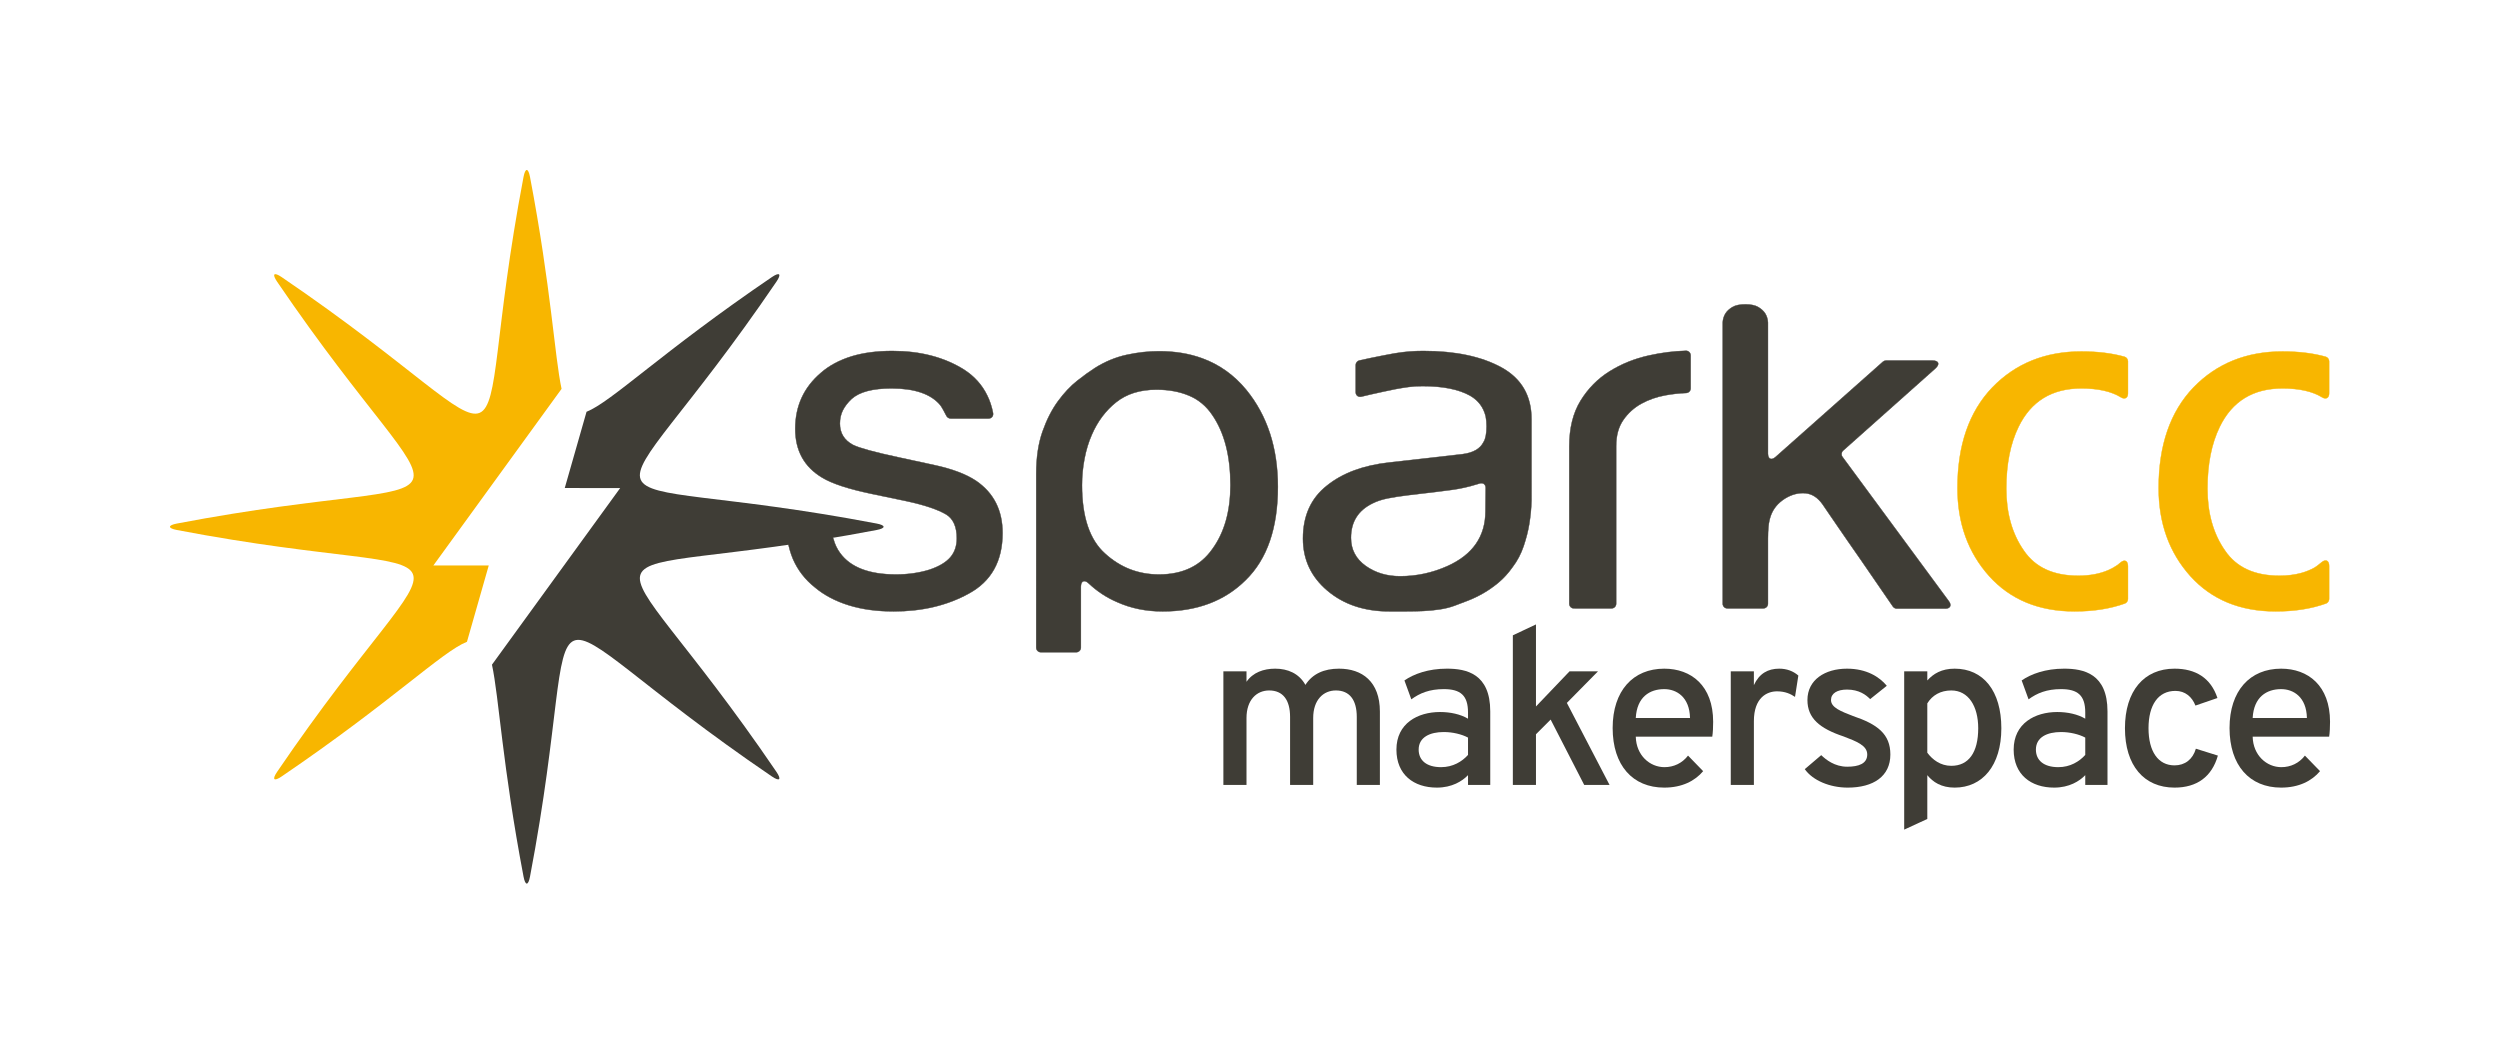 <?xml version="1.0" encoding="utf-8"?>
<!-- Generator: Adobe Illustrator 25.4.1, SVG Export Plug-In . SVG Version: 6.00 Build 0)  -->
<svg version="1.2" baseProfile="tiny" id="Layer_1" xmlns="http://www.w3.org/2000/svg" xmlns:xlink="http://www.w3.org/1999/xlink"
	 x="0px" y="0px" viewBox="0 0 647.194 272.741" overflow="visible" xml:space="preserve">
<path fill-rule="evenodd" fill="#F8B600" d="M72.923,201.001c28.51-19.39,41.455-32.263,47.964-34.86l5.638-19.747l-14.332-0.01
	l33.186-45.717c-1.832-8.561-2.69-26.072-8.171-54.859c-0.459-2.41-1.219-2.412-1.678-0.002
	c-15.532,81.582,6.063,72.636-62.607,25.933c-2.025-1.378-2.563-0.84-1.186,1.186c46.704,68.671,55.649,47.074-25.933,62.607
	c-2.406,0.458-2.406,1.219,0,1.677c81.582,15.533,72.636-6.063,25.933,62.607C70.36,201.841,70.898,202.379,72.923,201.001z"/>
<path fill-rule="evenodd" fill="#3F3D36" d="M137.207,226.934c15.532-81.582-6.063-72.636,62.607-25.933
	c2.025,1.378,2.563,0.84,1.186-1.186c-46.704-68.671-55.648-47.074,25.934-62.607c2.406-0.458,2.406-1.219,0-1.677
	c-81.583-15.533-72.637,6.063-25.934-62.607c1.378-2.026,0.84-2.563-1.186-1.186c-28.521,19.397-41.465,32.273-47.972,34.863
	l-5.64,19.736l14.343,0.017l-33.186,45.717c1.832,8.561,2.69,26.073,8.171,54.859C135.988,229.342,136.748,229.344,137.207,226.934z
	"/>
<path fill="#3F3D36" stroke="#3F3D36" stroke-width="0.1" stroke-linejoin="round" stroke-miterlimit="10" d="M255.569,102.366
	c0.679,1.357,1.18,2.873,1.504,4.548c0.152,0.787-0.37,1.433-1.172,1.433l-9.815,0c-0.411,0-0.89-0.3-1.07-0.67
	c-0.466-0.956-1.285-2.406-1.583-2.775c-2.409-2.903-6.622-4.356-12.641-4.356c-4.864,0-8.307,0.91-10.329,2.73
	c-1.011,0.954-1.77,1.94-2.275,2.958c-0.506,1.019-0.758,2.156-0.758,3.413c0,2.471,1.131,4.313,3.395,5.525
	c1.685,0.824,5.562,1.886,11.629,3.186l9.318,2.016c4.67,0.997,8.307,2.362,10.907,4.096c4.574,3.12,6.862,7.628,6.862,13.521
	c0,7.281-2.914,12.504-8.74,15.667c-5.587,3.078-12.063,4.616-19.431,4.616c-4.333,0-8.187-0.521-11.557-1.561
	c-3.516-1.083-6.477-2.643-8.884-4.681c-2.504-1.993-4.383-4.421-5.634-7.281c-0.604-1.427-1.06-2.987-1.368-4.68
	c-0.143-0.789,0.367-1.43,1.169-1.43l9.506,0c0.488,0,1.019,0.377,1.145,0.849c0.368,1.384,0.953,2.618,1.756,3.702
	c2.696,3.684,7.512,5.525,14.446,5.525c3.129,0,6.019-0.411,8.668-1.235c2.456-0.822,4.249-1.885,5.381-3.186
	c1.131-1.3,1.697-2.946,1.697-4.94c0-2.99-0.916-5.048-2.745-6.176c-2.216-1.3-5.634-2.448-10.257-3.445l-9.029-1.886
	c-6.02-1.256-10.306-2.665-12.857-4.226c-4.623-2.772-6.934-6.977-6.934-12.611c0-5.894,2.214-10.727,6.645-14.497
	c2.119-1.863,4.791-3.293,8.018-4.29c3.034-0.91,6.524-1.365,10.474-1.365c7.271,0,13.482,1.625,18.636,4.875
	C252.294,97.47,254.269,99.68,255.569,102.366z"/>
<path fill="#3F3D36" stroke="#3F3D36" stroke-width="0.1" stroke-linejoin="round" stroke-miterlimit="10" d="M268.258,122.65
	c0-4.203,0.542-7.844,1.625-10.922c1.083-3.076,2.42-5.698,4.009-7.866c1.589-2.166,3.25-3.933,4.984-5.298
	c1.734-1.365,3.25-2.459,4.551-3.283c2.601-1.646,5.333-2.784,8.198-3.413c2.865-0.627,5.67-0.942,8.415-0.942
	c4.104,0,7.833,0.612,11.186,1.837c4.476,1.634,8.284,4.36,11.423,8.175c5.441,6.675,8.162,15.039,8.162,25.094
	c0,10.661-2.77,18.701-8.307,24.118c-5.441,5.418-12.617,8.126-21.525,8.126c-4.287,0-8.211-0.802-11.774-2.405
	c-2.72-1.157-5.186-2.782-7.4-4.872c-1.078-1.018-1.99-0.605-1.99,0.877v15.778c0,0.655-0.536,1.191-1.191,1.191h-9.176
	c-0.655,0-1.191-0.536-1.191-1.191V122.65z M299.39,100.871c-4.238,0-7.718,1.084-10.438,3.251c-2.721,2.167-4.828,4.984-6.32,8.451
	c-0.819,1.863-1.445,3.923-1.878,6.176c-0.434,2.254-0.65,4.529-0.65,6.826c0,8.278,1.998,14.193,5.996,17.747
	c3.948,3.598,8.595,5.396,13.94,5.396c6.115,0,10.714-2.188,13.796-6.565c3.129-4.291,4.695-9.816,4.695-16.577
	c0-7.542-1.566-13.587-4.695-18.138c-1.542-2.297-3.539-3.966-5.995-5.006S302.568,100.871,299.39,100.871z"/>
<path fill="#3F3D36" stroke="#3F3D36" stroke-width="0.1" stroke-linejoin="round" stroke-miterlimit="10" d="M396.47,129.54
	c-0.049,1.994-0.242,4.031-0.578,6.111c-0.289,1.777-0.771,3.673-1.444,5.688c-0.675,2.015-1.638,3.847-2.89,5.493
	c-1.108,1.56-2.312,2.883-3.611,3.965c-1.301,1.084-2.613,2.006-3.937,2.764c-1.325,0.759-2.626,1.387-3.9,1.885
	c-1.277,0.499-2.445,0.942-3.504,1.333c-1.155,0.434-2.444,0.758-3.864,0.975c-1.421,0.217-2.865,0.357-4.334,0.423
	c-1.47,0.065-2.95,0.098-4.442,0.098c-1.493,0-2.914,0-4.262,0c-6.501,0-11.871-1.798-16.107-5.396
	c-4.189-3.554-6.284-8.039-6.284-13.457c0-5.894,2.069-10.467,6.212-13.717c4.045-3.251,9.414-5.244,16.107-5.981l18.925-2.145
	c2.793-0.347,4.623-1.387,5.49-3.121c0.529-0.822,0.794-2.188,0.794-4.096c0-0.91-0.072-1.755-0.217-2.535
	c-0.577-2.383-1.926-4.182-4.045-5.396c-2.938-1.646-7.055-2.471-12.352-2.471c-1.3,0-2.504,0.076-3.611,0.228
	c-1.108,0.152-2.239,0.337-3.396,0.553c-0.819,0.174-1.806,0.38-2.961,0.617c-1.156,0.239-2.288,0.488-3.396,0.748
	c-0.793,0.192-1.606,0.385-2.437,0.577c-0.801,0.185-1.463-0.339-1.463-1.161v-7.042c0-0.525,0.423-1.05,0.936-1.164
	c1.016-0.225,2.005-0.437,2.965-0.636c1.107-0.217,2.239-0.444,3.396-0.683c1.155-0.238,2.142-0.423,2.961-0.553h0.072
	c2.312-0.391,4.695-0.585,7.151-0.585c8.33,0,15.097,1.43,20.297,4.29c5.152,2.86,7.729,7.304,7.729,13.327v0.064V129.54z
	 M384.608,126.3c0.008-0.896-0.688-1.41-1.544-1.148c-0.189,0.058-0.367,0.112-0.535,0.162c-0.577,0.174-1.18,0.348-1.806,0.521
	c-0.626,0.174-1.155,0.304-1.589,0.39c-0.915,0.218-2.083,0.423-3.503,0.618c-1.421,0.194-2.686,0.357-3.793,0.487l-7.15,0.845
	c-2.167,0.261-3.998,0.543-5.49,0.846c-1.493,0.304-2.793,0.737-3.9,1.3c-3.708,1.82-5.562,4.789-5.562,8.906
	c0,3.034,1.275,5.461,3.828,7.281c2.503,1.777,5.465,2.665,8.885,2.665c4.236,0,8.307-0.866,12.207-2.601
	c6.597-2.946,9.896-7.692,9.896-14.236L384.608,126.3z"/>
<path fill="#3F3D36" stroke="#3F3D36" stroke-width="0.1" stroke-linejoin="round" stroke-miterlimit="10" d="M407.443,157.494
	c-0.655,0-1.191-0.536-1.191-1.191v-40.74c0-4.724,0.976-8.668,2.926-11.832c1.95-3.163,4.453-5.698,7.512-7.605
	c3.058-1.907,6.44-3.272,10.149-4.096c3.282-0.729,6.49-1.136,9.622-1.219c0.667-0.018,1.212,0.53,1.212,1.198v8.54
	c0,0.642-0.525,1.166-1.167,1.188c-1.754,0.061-3.556,0.26-5.406,0.597c-2.264,0.412-4.333,1.138-6.212,2.178
	c-1.878,1.04-3.431,2.449-4.658,4.226c-1.229,1.777-1.842,4.03-1.842,6.761v0.065v40.74c0,0.655-0.536,1.191-1.191,1.191H407.443z"
	/>
<path fill="#3F3D36" stroke="#3F3D36" stroke-width="0.1" stroke-linejoin="round" stroke-miterlimit="10" d="M491.03,157.56
	c-0.345,0-0.79-0.238-0.986-0.523c-3.037-4.432-5.807-8.461-8.31-12.09c-1.108-1.603-2.215-3.195-3.322-4.778
	c-1.108-1.581-2.107-3.033-2.998-4.355c-0.892-1.321-1.661-2.448-2.312-3.38c-0.649-0.932-1.072-1.55-1.264-1.854
	c-1.253-1.776-2.745-2.74-4.479-2.893c-1.733-0.151-3.467,0.293-5.2,1.333c-0.964,0.607-1.746,1.278-2.348,2.015
	c-0.603,0.737-1.061,1.539-1.373,2.405c-0.313,0.868-0.518,1.799-0.613,2.796c-0.098,0.997-0.145,2.059-0.145,3.186v16.882
	c0,0.655-0.536,1.191-1.191,1.191h-9.321c-0.655,0-1.191-0.536-1.191-1.191v-37.88V83.471c0.048-0.866,0.289-1.646,0.723-2.34
	c0.385-0.606,0.975-1.148,1.77-1.626c0.795-0.476,1.914-0.715,3.358-0.715c1.445,0,2.564,0.239,3.359,0.715
	c0.795,0.478,1.384,1.02,1.77,1.626c0.434,0.693,0.674,1.474,0.723,2.34v33.931c0,1.456,0.891,1.857,1.981,0.891l27.801-24.662
	c0.186-0.165,0.541-0.3,0.79-0.3h11.951c1.72,0,2.076,0.936,0.792,2.08l-23.868,21.252c-0.446,0.397-0.521,1.115-0.167,1.596
	l27.573,37.405c0.769,1.043,0.338,1.897-0.958,1.897L491.03,157.56z"/>
<path fill="#F8B600" stroke="#F8B600" stroke-width="0.1" stroke-linejoin="round" stroke-miterlimit="10" d="M550.877,146.568
	v8.531c0,0.459-0.347,0.971-0.779,1.126c-3.812,1.366-8.151,2.049-13.017,2.049c-9.246,0-16.613-3.033-22.104-9.102
	c-5.489-6.11-8.234-13.717-8.234-22.818c0-11.094,3.009-19.784,9.029-26.068c6.019-6.197,13.699-9.296,23.042-9.296
	c4.203,0,7.939,0.457,11.206,1.372c0.475,0.133,0.856,0.657,0.856,1.15v8.337c0,1.175-0.808,1.622-1.809,1.006
	c-2.503-1.539-5.921-2.309-10.254-2.309c-7.609,0-13.026,3.315-16.252,9.946c-2.12,4.335-3.179,9.665-3.179,15.992
	c0,6.371,1.517,11.725,4.551,16.058c2.937,4.334,7.632,6.501,14.085,6.501c3.009,0,5.628-0.494,7.858-1.483
	c0.816-0.362,1.581-0.791,2.292-1.285c0.156-0.108,0.426-0.334,0.738-0.606C549.986,144.725,550.877,145.136,550.877,146.568z"/>
<path fill="#F8B600" stroke="#F8B600" stroke-width="0.1" stroke-linejoin="round" stroke-miterlimit="10" d="M602.956,146.486
	v8.613c0,0.459-0.347,0.971-0.779,1.126c-3.812,1.366-8.151,2.049-13.017,2.049c-9.246,0-16.613-3.033-22.104-9.102
	c-5.489-6.11-8.234-13.717-8.234-22.818c0-11.094,3.009-19.784,9.029-26.068c6.019-6.197,13.699-9.296,23.042-9.296
	c4.203,0,7.939,0.457,11.206,1.372c0.475,0.133,0.856,0.657,0.856,1.15v8.337c0,1.175-0.808,1.622-1.809,1.006
	c-2.503-1.539-5.921-2.309-10.254-2.309c-7.609,0-13.026,3.315-16.252,9.946c-2.12,4.335-3.179,9.665-3.179,15.992
	c0,6.371,1.517,11.725,4.551,16.058c2.937,4.334,7.632,6.501,14.085,6.501c2.074,0,3.963-0.235,5.667-0.705
	c1.252-0.345,2.403-0.817,3.455-1.416c0.399-0.227,1.098-0.778,1.786-1.353C602.075,144.676,602.956,145.093,602.956,146.486z"/>
<path fill="#3F3D36" d="M351.238,185.592c0-4.374-1.842-6.849-5.41-6.849c-3.224,0-5.871,2.417-5.871,7.137v17.324h-5.985v-17.612
	c0-4.374-1.842-6.849-5.411-6.849c-3.223,0-5.87,2.417-5.87,7.137v17.324h-5.986v-29.411h5.986v2.705
	c1.669-2.417,4.432-3.396,7.425-3.396c3.223,0,6.158,1.208,7.827,4.201c1.842-2.878,4.835-4.201,8.691-4.201
	c5.985,0,10.59,3.338,10.59,11.108v18.993h-5.985V185.592z"/>
<path fill="#3F3D36" d="M380.036,200.672c-1.496,1.554-4.144,3.223-8.058,3.223c-5.986,0-10.476-3.338-10.476-9.842
	c0-6.792,5.525-9.727,11.281-9.727c2.705,0,5.295,0.575,7.252,1.727v-1.612c0-4.432-1.957-6.043-6.273-6.043
	c-3.684,0-6.216,1.036-8.403,2.647l-1.784-4.893c2.417-1.669,6.158-3.05,10.993-3.05c5.008,0,11.224,1.266,11.224,11.051v19.051
	h-5.756V200.672z M380.036,195.434v-4.489c-1.611-0.863-3.972-1.438-6.273-1.438c-3.568,0-6.504,1.323-6.504,4.547
	c0,2.763,2.015,4.547,5.813,4.547C376.122,198.6,378.483,197.161,380.036,195.434z"/>
<path fill="#3F3D36" d="M410.117,203.204l-8.69-16.922l-3.799,3.799v13.123h-5.986v-38.735l5.986-2.82v21.238l8.69-9.094h7.367
	l-8.058,8.173l11.051,21.238H410.117z"/>
<path fill="#3F3D36" d="M417.48,188.47c0-9.669,5.295-15.367,13.353-15.367c6.965,0,12.664,4.374,12.664,13.756
	c0,1.266-0.058,2.82-0.23,3.856h-19.8c0.115,4.834,3.626,7.885,7.425,7.885c2.418,0,4.604-1.036,6.102-2.993l3.914,4.029
	c-2.129,2.532-5.468,4.259-10.073,4.259C422.659,203.895,417.48,198.139,417.48,188.47z M437.509,185.88
	c-0.115-5.468-3.511-7.482-6.677-7.482c-3.741,0-7.079,2.015-7.367,7.482H437.509z"/>
<path fill="#3F3D36" d="M448.055,173.793h5.986v3.568c1.381-2.993,3.626-4.259,6.562-4.259c1.957,0,3.626,0.633,4.949,1.784
	l-0.863,5.525c-1.094-0.748-2.532-1.439-4.662-1.439c-2.647,0-5.985,1.67-5.985,7.713v16.519h-5.986V173.793z"/>
<path fill="#3F3D36" d="M467.214,199.117l4.259-3.626c1.209,1.151,3.453,2.993,6.734,2.993c2.992,0,5.18-0.806,5.18-3.165
	c0-2.36-2.82-3.396-6.101-4.662c-6.217-2.072-9.382-4.72-9.382-9.439c0-5.237,4.547-8.115,10.245-8.115
	c5.064,0,8.402,2.129,10.302,4.432l-4.316,3.453c-1.036-1.094-2.878-2.475-5.985-2.475c-2.533,0-4.145,0.979-4.145,2.705
	c0,1.957,2.59,2.936,5.698,4.144c6.331,2.13,9.669,4.662,9.669,9.958c0,5.64-4.374,8.575-11.051,8.575
	C473.717,203.895,469.285,202.053,467.214,199.117z"/>
<path fill="#3F3D36" d="M498.937,200.672v11.338l-5.986,2.763v-40.979h5.986v2.359c1.554-1.727,3.684-3.05,7.079-3.05
	c7.425,0,12.087,5.755,12.087,15.425c0,9.669-4.893,15.367-12.087,15.367C502.563,203.895,500.376,202.456,498.937,200.672z
	 M512.117,188.528c0-5.698-2.532-9.784-6.964-9.784c-2.763,0-4.893,1.208-6.216,3.338v12.777c1.323,1.784,3.396,3.396,6.216,3.396
	C509.642,198.254,512.117,194.801,512.117,188.528z"/>
<path fill="#3F3D36" d="M539.827,200.672c-1.496,1.554-4.144,3.223-8.058,3.223c-5.986,0-10.476-3.338-10.476-9.842
	c0-6.792,5.525-9.727,11.281-9.727c2.705,0,5.295,0.575,7.252,1.727v-1.612c0-4.432-1.957-6.043-6.273-6.043
	c-3.684,0-6.216,1.036-8.403,2.647l-1.784-4.893c2.417-1.669,6.158-3.05,10.993-3.05c5.008,0,11.224,1.266,11.224,11.051v19.051
	h-5.756V200.672z M539.827,195.434v-4.489c-1.611-0.863-3.972-1.438-6.273-1.438c-3.568,0-6.504,1.323-6.504,4.547
	c0,2.763,2.015,4.547,5.813,4.547C535.913,198.6,538.273,197.161,539.827,195.434z"/>
<path fill="#3F3D36" d="M550.103,188.528c0-9.67,4.949-15.425,12.835-15.425c5.41,0,9.382,2.359,11.108,7.597l-5.698,1.957
	c-0.863-2.244-2.647-3.799-5.18-3.799c-4.489,0-6.965,3.684-6.965,9.67c0,5.985,2.476,9.611,6.734,9.611
	c2.705,0,4.72-1.554,5.525-4.316l5.698,1.784c-1.555,5.468-5.41,8.288-11.224,8.288
	C555.052,203.895,550.103,198.197,550.103,188.528z"/>
<path fill="#3F3D36" d="M577.178,188.47c0-9.669,5.295-15.367,13.353-15.367c6.965,0,12.663,4.374,12.663,13.756
	c0,1.266-0.058,2.82-0.23,3.856h-19.8c0.115,4.834,3.626,7.885,7.425,7.885c2.418,0,4.604-1.036,6.102-2.993l3.913,4.029
	c-2.129,2.532-5.468,4.259-10.072,4.259C582.358,203.895,577.178,198.139,577.178,188.47z M597.208,185.88
	c-0.115-5.468-3.511-7.482-6.677-7.482c-3.741,0-7.079,2.015-7.367,7.482H597.208z"/>
</svg>
